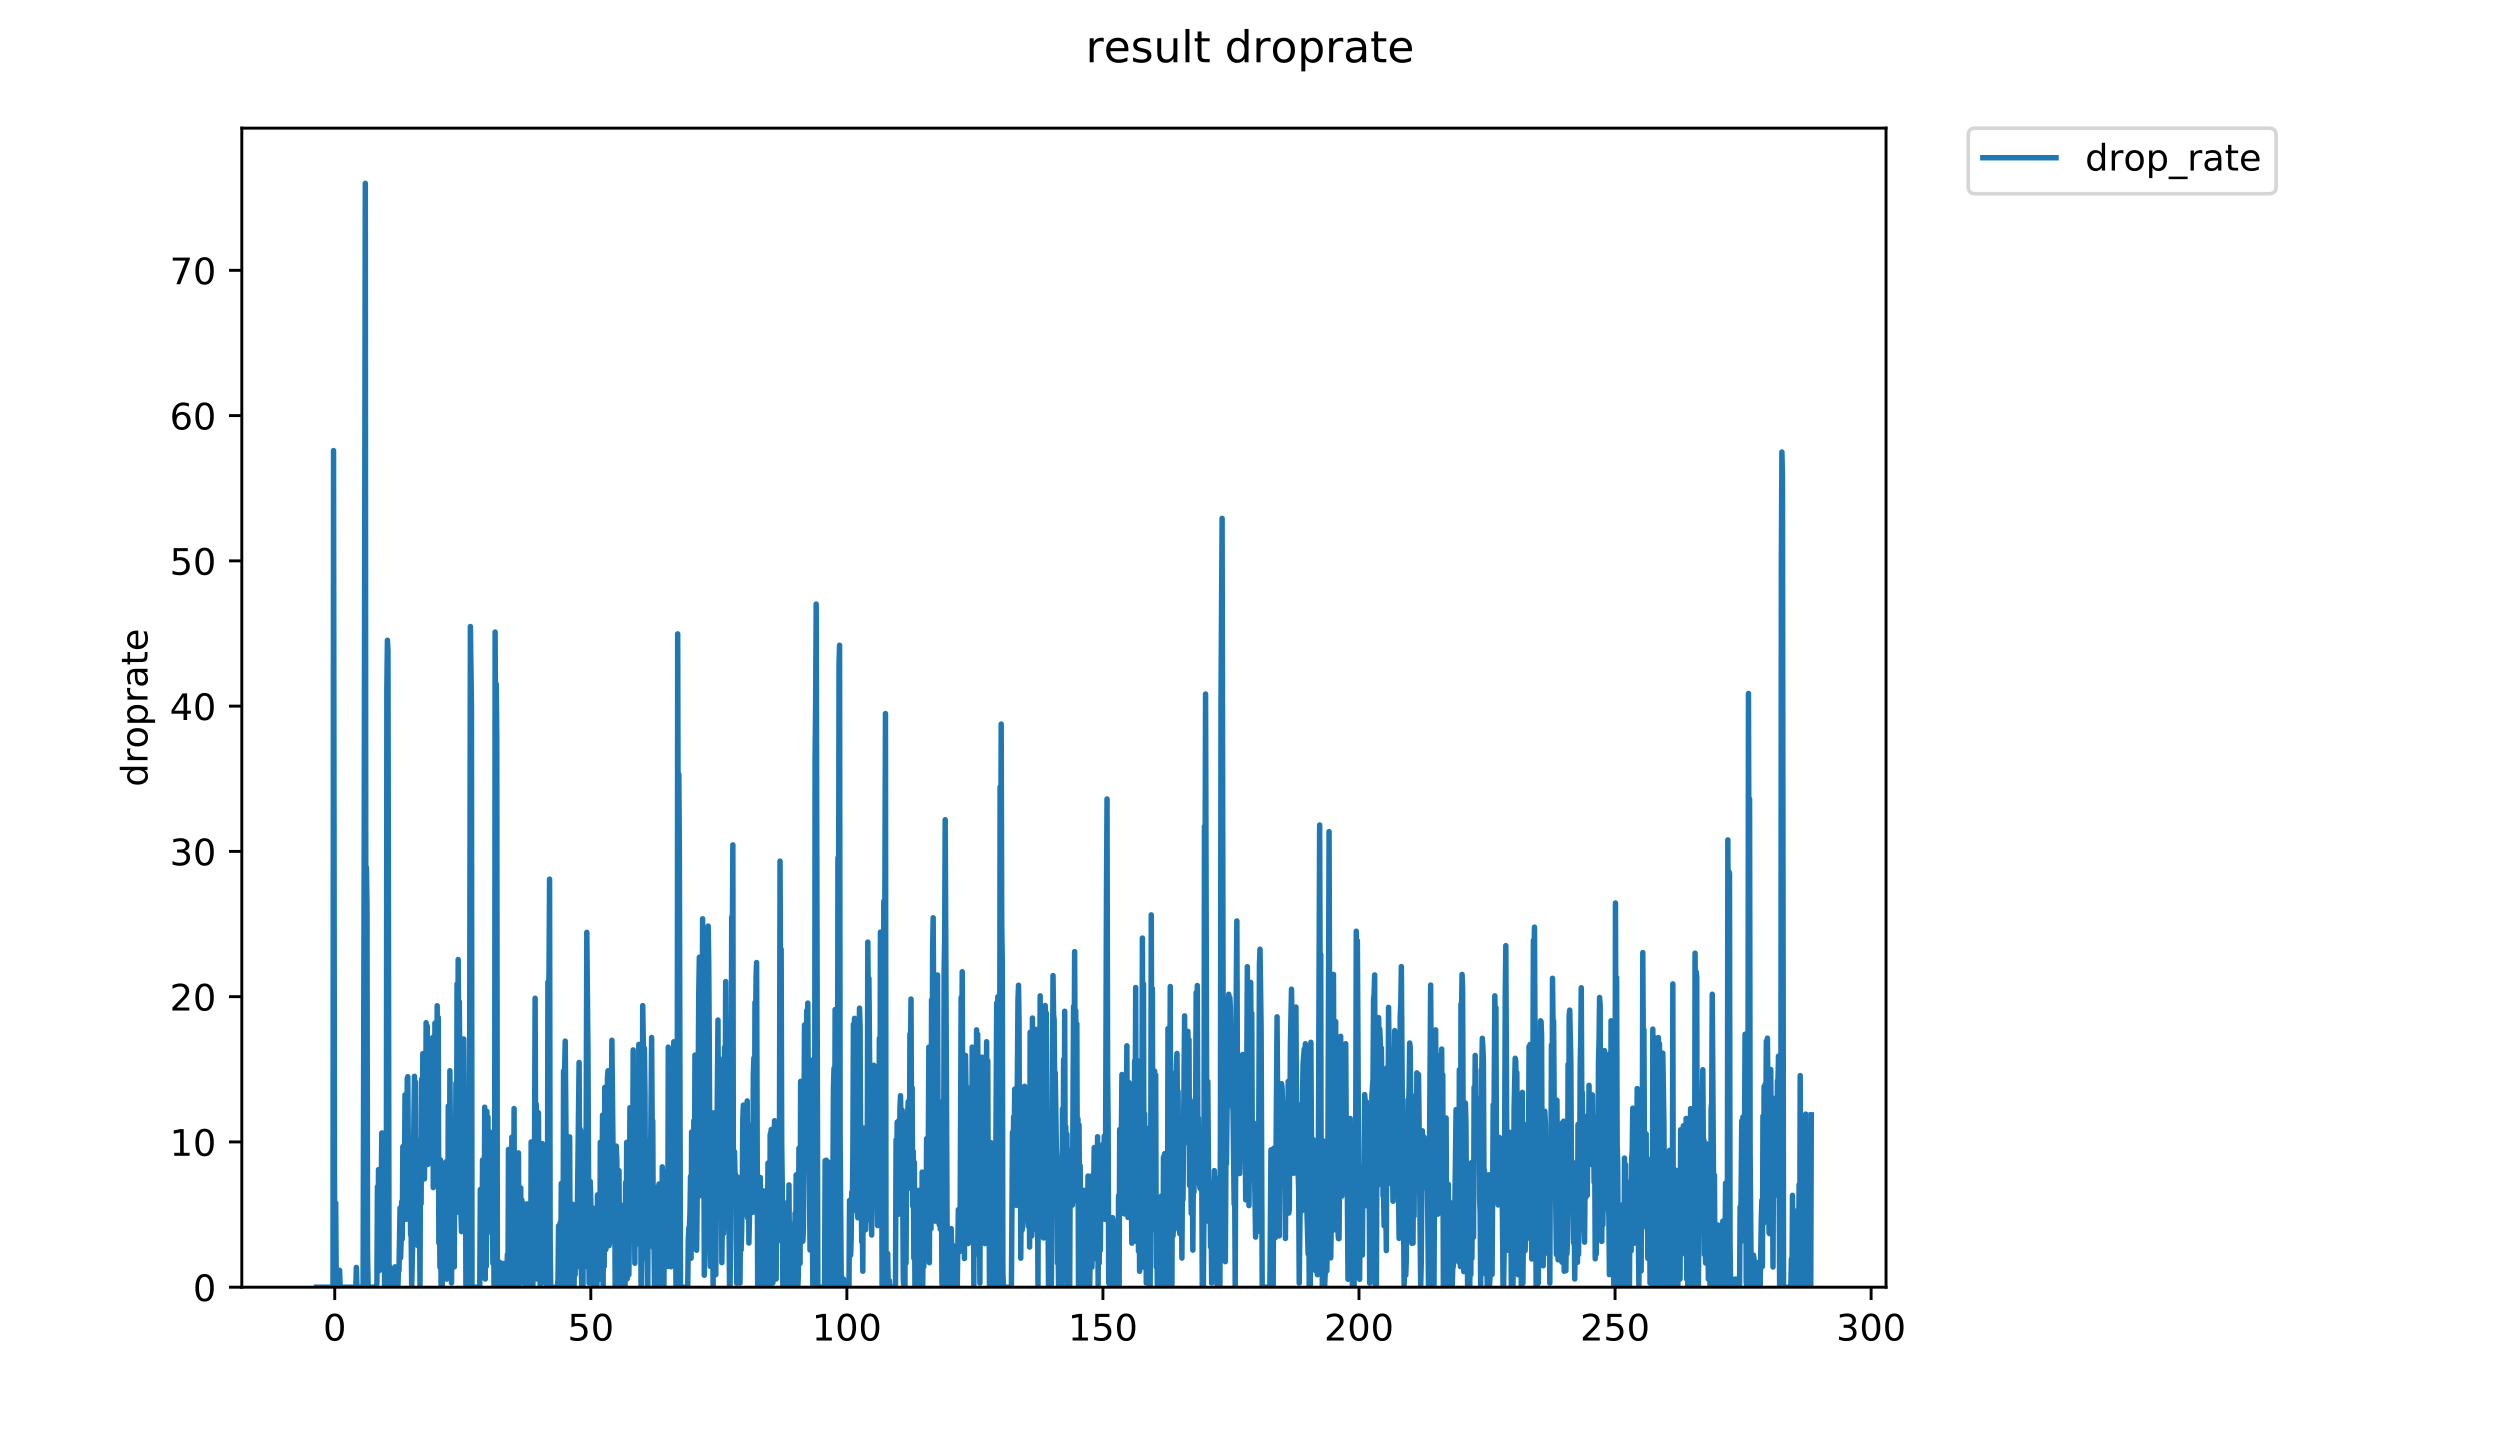 <?xml version="1.0" encoding="utf-8" standalone="no"?>
<!DOCTYPE svg PUBLIC "-//W3C//DTD SVG 1.1//EN"
  "http://www.w3.org/Graphics/SVG/1.1/DTD/svg11.dtd">
<!-- Created with matplotlib (https://matplotlib.org/) -->
<svg height="396pt" version="1.1" viewBox="0 0 684 396" width="684pt" xmlns="http://www.w3.org/2000/svg" xmlns:xlink="http://www.w3.org/1999/xlink">
 <defs>
  <style type="text/css">
*{stroke-linecap:butt;stroke-linejoin:round;}
  </style>
 </defs>
 <g id="figure_1">
  <g id="patch_1">
   <path d="M 0 396 
L 684 396 
L 684 0 
L 0 0 
z
" style="fill:#ffffff;"/>
  </g>
  <g id="axes_1">
   <g id="patch_2">
    <path d="M 66.159 352.174 
L 516.019 352.174 
L 516.019 35.062 
L 66.159 35.062 
z
" style="fill:#ffffff;"/>
   </g>
   <g id="matplotlib.axis_1">
    <g id="xtick_1">
     <g id="line2d_1">
      <defs>
       <path d="M 0 0 
L 0 3.5 
" id="m27de14216f" style="stroke:#000000;stroke-width:0.8;"/>
      </defs>
      <g>
       <use style="stroke:#000000;stroke-width:0.8;" x="91.585" xlink:href="#m27de14216f" y="352.174"/>
      </g>
     </g>
     <g id="text_1">
      <!-- 0 -->
      <defs>
       <path d="M 31.781 66.406 
Q 24.172 66.406 20.328 58.906 
Q 16.5 51.422 16.5 36.375 
Q 16.5 21.391 20.328 13.891 
Q 24.172 6.391 31.781 6.391 
Q 39.453 6.391 43.281 13.891 
Q 47.125 21.391 47.125 36.375 
Q 47.125 51.422 43.281 58.906 
Q 39.453 66.406 31.781 66.406 
z
M 31.781 74.219 
Q 44.047 74.219 50.516 64.516 
Q 56.984 54.828 56.984 36.375 
Q 56.984 17.969 50.516 8.266 
Q 44.047 -1.422 31.781 -1.422 
Q 19.531 -1.422 13.062 8.266 
Q 6.594 17.969 6.594 36.375 
Q 6.594 54.828 13.062 64.516 
Q 19.531 74.219 31.781 74.219 
z
" id="DejaVuSans-48"/>
      </defs>
      <g transform="translate(88.404 366.773)scale(0.1 -0.1)">
       <use xlink:href="#DejaVuSans-48"/>
      </g>
     </g>
    </g>
    <g id="xtick_2">
     <g id="line2d_2">
      <g>
       <use style="stroke:#000000;stroke-width:0.8;" x="161.644" xlink:href="#m27de14216f" y="352.174"/>
      </g>
     </g>
     <g id="text_2">
      <!-- 50 -->
      <defs>
       <path d="M 10.797 72.906 
L 49.516 72.906 
L 49.516 64.594 
L 19.828 64.594 
L 19.828 46.734 
Q 21.969 47.469 24.109 47.828 
Q 26.266 48.188 28.422 48.188 
Q 40.625 48.188 47.75 41.5 
Q 54.891 34.812 54.891 23.391 
Q 54.891 11.625 47.562 5.094 
Q 40.234 -1.422 26.906 -1.422 
Q 22.312 -1.422 17.547 -0.641 
Q 12.797 0.141 7.719 1.703 
L 7.719 11.625 
Q 12.109 9.234 16.797 8.062 
Q 21.484 6.891 26.703 6.891 
Q 35.156 6.891 40.078 11.328 
Q 45.016 15.766 45.016 23.391 
Q 45.016 31 40.078 35.438 
Q 35.156 39.891 26.703 39.891 
Q 22.75 39.891 18.812 39.016 
Q 14.891 38.141 10.797 36.281 
z
" id="DejaVuSans-53"/>
      </defs>
      <g transform="translate(155.281 366.773)scale(0.1 -0.1)">
       <use xlink:href="#DejaVuSans-53"/>
       <use x="63.623" xlink:href="#DejaVuSans-48"/>
      </g>
     </g>
    </g>
    <g id="xtick_3">
     <g id="line2d_3">
      <g>
       <use style="stroke:#000000;stroke-width:0.8;" x="231.703" xlink:href="#m27de14216f" y="352.174"/>
      </g>
     </g>
     <g id="text_3">
      <!-- 100 -->
      <defs>
       <path d="M 12.406 8.297 
L 28.516 8.297 
L 28.516 63.922 
L 10.984 60.406 
L 10.984 69.391 
L 28.422 72.906 
L 38.281 72.906 
L 38.281 8.297 
L 54.391 8.297 
L 54.391 0 
L 12.406 0 
z
" id="DejaVuSans-49"/>
      </defs>
      <g transform="translate(222.159 366.773)scale(0.1 -0.1)">
       <use xlink:href="#DejaVuSans-49"/>
       <use x="63.623" xlink:href="#DejaVuSans-48"/>
       <use x="127.246" xlink:href="#DejaVuSans-48"/>
      </g>
     </g>
    </g>
    <g id="xtick_4">
     <g id="line2d_4">
      <g>
       <use style="stroke:#000000;stroke-width:0.8;" x="301.761" xlink:href="#m27de14216f" y="352.174"/>
      </g>
     </g>
     <g id="text_4">
      <!-- 150 -->
      <g transform="translate(292.218 366.773)scale(0.1 -0.1)">
       <use xlink:href="#DejaVuSans-49"/>
       <use x="63.623" xlink:href="#DejaVuSans-53"/>
       <use x="127.246" xlink:href="#DejaVuSans-48"/>
      </g>
     </g>
    </g>
    <g id="xtick_5">
     <g id="line2d_5">
      <g>
       <use style="stroke:#000000;stroke-width:0.8;" x="371.82" xlink:href="#m27de14216f" y="352.174"/>
      </g>
     </g>
     <g id="text_5">
      <!-- 200 -->
      <defs>
       <path d="M 19.188 8.297 
L 53.609 8.297 
L 53.609 0 
L 7.328 0 
L 7.328 8.297 
Q 12.938 14.109 22.625 23.891 
Q 32.328 33.688 34.812 36.531 
Q 39.547 41.844 41.422 45.531 
Q 43.312 49.219 43.312 52.781 
Q 43.312 58.594 39.234 62.25 
Q 35.156 65.922 28.609 65.922 
Q 23.969 65.922 18.812 64.312 
Q 13.672 62.703 7.812 59.422 
L 7.812 69.391 
Q 13.766 71.781 18.938 73 
Q 24.125 74.219 28.422 74.219 
Q 39.75 74.219 46.484 68.547 
Q 53.219 62.891 53.219 53.422 
Q 53.219 48.922 51.531 44.891 
Q 49.859 40.875 45.406 35.406 
Q 44.188 33.984 37.641 27.219 
Q 31.109 20.453 19.188 8.297 
z
" id="DejaVuSans-50"/>
      </defs>
      <g transform="translate(362.277 366.773)scale(0.1 -0.1)">
       <use xlink:href="#DejaVuSans-50"/>
       <use x="63.623" xlink:href="#DejaVuSans-48"/>
       <use x="127.246" xlink:href="#DejaVuSans-48"/>
      </g>
     </g>
    </g>
    <g id="xtick_6">
     <g id="line2d_6">
      <g>
       <use style="stroke:#000000;stroke-width:0.8;" x="441.879" xlink:href="#m27de14216f" y="352.174"/>
      </g>
     </g>
     <g id="text_6">
      <!-- 250 -->
      <g transform="translate(432.335 366.773)scale(0.1 -0.1)">
       <use xlink:href="#DejaVuSans-50"/>
       <use x="63.623" xlink:href="#DejaVuSans-53"/>
       <use x="127.246" xlink:href="#DejaVuSans-48"/>
      </g>
     </g>
    </g>
    <g id="xtick_7">
     <g id="line2d_7">
      <g>
       <use style="stroke:#000000;stroke-width:0.8;" x="511.938" xlink:href="#m27de14216f" y="352.174"/>
      </g>
     </g>
     <g id="text_7">
      <!-- 300 -->
      <defs>
       <path d="M 40.578 39.312 
Q 47.656 37.797 51.625 33 
Q 55.609 28.219 55.609 21.188 
Q 55.609 10.406 48.188 4.484 
Q 40.766 -1.422 27.094 -1.422 
Q 22.516 -1.422 17.656 -0.516 
Q 12.797 0.391 7.625 2.203 
L 7.625 11.719 
Q 11.719 9.328 16.594 8.109 
Q 21.484 6.891 26.812 6.891 
Q 36.078 6.891 40.938 10.547 
Q 45.797 14.203 45.797 21.188 
Q 45.797 27.641 41.281 31.266 
Q 36.766 34.906 28.719 34.906 
L 20.219 34.906 
L 20.219 43.016 
L 29.109 43.016 
Q 36.375 43.016 40.234 45.922 
Q 44.094 48.828 44.094 54.297 
Q 44.094 59.906 40.109 62.906 
Q 36.141 65.922 28.719 65.922 
Q 24.656 65.922 20.016 65.031 
Q 15.375 64.156 9.812 62.312 
L 9.812 71.094 
Q 15.438 72.656 20.344 73.438 
Q 25.25 74.219 29.594 74.219 
Q 40.828 74.219 47.359 69.109 
Q 53.906 64.016 53.906 55.328 
Q 53.906 49.266 50.438 45.094 
Q 46.969 40.922 40.578 39.312 
z
" id="DejaVuSans-51"/>
      </defs>
      <g transform="translate(502.394 366.773)scale(0.1 -0.1)">
       <use xlink:href="#DejaVuSans-51"/>
       <use x="63.623" xlink:href="#DejaVuSans-48"/>
       <use x="127.246" xlink:href="#DejaVuSans-48"/>
      </g>
     </g>
    </g>
   </g>
   <g id="matplotlib.axis_2">
    <g id="ytick_1">
     <g id="line2d_8">
      <defs>
       <path d="M 0 0 
L -3.5 0 
" id="mb0c3b5af5c" style="stroke:#000000;stroke-width:0.8;"/>
      </defs>
      <g>
       <use style="stroke:#000000;stroke-width:0.8;" x="66.159" xlink:href="#mb0c3b5af5c" y="352.174"/>
      </g>
     </g>
     <g id="text_8">
      <!-- 0 -->
      <g transform="translate(52.796 355.973)scale(0.1 -0.1)">
       <use xlink:href="#DejaVuSans-48"/>
      </g>
     </g>
    </g>
    <g id="ytick_2">
     <g id="line2d_9">
      <g>
       <use style="stroke:#000000;stroke-width:0.8;" x="66.159" xlink:href="#mb0c3b5af5c" y="312.43"/>
      </g>
     </g>
     <g id="text_9">
      <!-- 10 -->
      <g transform="translate(46.434 316.229)scale(0.1 -0.1)">
       <use xlink:href="#DejaVuSans-49"/>
       <use x="63.623" xlink:href="#DejaVuSans-48"/>
      </g>
     </g>
    </g>
    <g id="ytick_3">
     <g id="line2d_10">
      <g>
       <use style="stroke:#000000;stroke-width:0.8;" x="66.159" xlink:href="#mb0c3b5af5c" y="272.686"/>
      </g>
     </g>
     <g id="text_10">
      <!-- 20 -->
      <g transform="translate(46.434 276.485)scale(0.1 -0.1)">
       <use xlink:href="#DejaVuSans-50"/>
       <use x="63.623" xlink:href="#DejaVuSans-48"/>
      </g>
     </g>
    </g>
    <g id="ytick_4">
     <g id="line2d_11">
      <g>
       <use style="stroke:#000000;stroke-width:0.8;" x="66.159" xlink:href="#mb0c3b5af5c" y="232.942"/>
      </g>
     </g>
     <g id="text_11">
      <!-- 30 -->
      <g transform="translate(46.434 236.741)scale(0.1 -0.1)">
       <use xlink:href="#DejaVuSans-51"/>
       <use x="63.623" xlink:href="#DejaVuSans-48"/>
      </g>
     </g>
    </g>
    <g id="ytick_5">
     <g id="line2d_12">
      <g>
       <use style="stroke:#000000;stroke-width:0.8;" x="66.159" xlink:href="#mb0c3b5af5c" y="193.197"/>
      </g>
     </g>
     <g id="text_12">
      <!-- 40 -->
      <defs>
       <path d="M 37.797 64.312 
L 12.891 25.391 
L 37.797 25.391 
z
M 35.203 72.906 
L 47.609 72.906 
L 47.609 25.391 
L 58.016 25.391 
L 58.016 17.188 
L 47.609 17.188 
L 47.609 0 
L 37.797 0 
L 37.797 17.188 
L 4.891 17.188 
L 4.891 26.703 
z
" id="DejaVuSans-52"/>
      </defs>
      <g transform="translate(46.434 196.997)scale(0.1 -0.1)">
       <use xlink:href="#DejaVuSans-52"/>
       <use x="63.623" xlink:href="#DejaVuSans-48"/>
      </g>
     </g>
    </g>
    <g id="ytick_6">
     <g id="line2d_13">
      <g>
       <use style="stroke:#000000;stroke-width:0.8;" x="66.159" xlink:href="#mb0c3b5af5c" y="153.453"/>
      </g>
     </g>
     <g id="text_13">
      <!-- 50 -->
      <g transform="translate(46.434 157.252)scale(0.1 -0.1)">
       <use xlink:href="#DejaVuSans-53"/>
       <use x="63.623" xlink:href="#DejaVuSans-48"/>
      </g>
     </g>
    </g>
    <g id="ytick_7">
     <g id="line2d_14">
      <g>
       <use style="stroke:#000000;stroke-width:0.8;" x="66.159" xlink:href="#mb0c3b5af5c" y="113.709"/>
      </g>
     </g>
     <g id="text_14">
      <!-- 60 -->
      <defs>
       <path d="M 33.016 40.375 
Q 26.375 40.375 22.484 35.828 
Q 18.609 31.297 18.609 23.391 
Q 18.609 15.531 22.484 10.953 
Q 26.375 6.391 33.016 6.391 
Q 39.656 6.391 43.531 10.953 
Q 47.406 15.531 47.406 23.391 
Q 47.406 31.297 43.531 35.828 
Q 39.656 40.375 33.016 40.375 
z
M 52.594 71.297 
L 52.594 62.312 
Q 48.875 64.062 45.094 64.984 
Q 41.312 65.922 37.594 65.922 
Q 27.828 65.922 22.672 59.328 
Q 17.531 52.734 16.797 39.406 
Q 19.672 43.656 24.016 45.922 
Q 28.375 48.188 33.594 48.188 
Q 44.578 48.188 50.953 41.516 
Q 57.328 34.859 57.328 23.391 
Q 57.328 12.156 50.688 5.359 
Q 44.047 -1.422 33.016 -1.422 
Q 20.359 -1.422 13.672 8.266 
Q 6.984 17.969 6.984 36.375 
Q 6.984 53.656 15.188 63.938 
Q 23.391 74.219 37.203 74.219 
Q 40.922 74.219 44.703 73.484 
Q 48.484 72.75 52.594 71.297 
z
" id="DejaVuSans-54"/>
      </defs>
      <g transform="translate(46.434 117.508)scale(0.1 -0.1)">
       <use xlink:href="#DejaVuSans-54"/>
       <use x="63.623" xlink:href="#DejaVuSans-48"/>
      </g>
     </g>
    </g>
    <g id="ytick_8">
     <g id="line2d_15">
      <g>
       <use style="stroke:#000000;stroke-width:0.8;" x="66.159" xlink:href="#mb0c3b5af5c" y="73.965"/>
      </g>
     </g>
     <g id="text_15">
      <!-- 70 -->
      <defs>
       <path d="M 8.203 72.906 
L 55.078 72.906 
L 55.078 68.703 
L 28.609 0 
L 18.312 0 
L 43.219 64.594 
L 8.203 64.594 
z
" id="DejaVuSans-55"/>
      </defs>
      <g transform="translate(46.434 77.764)scale(0.1 -0.1)">
       <use xlink:href="#DejaVuSans-55"/>
       <use x="63.623" xlink:href="#DejaVuSans-48"/>
      </g>
     </g>
    </g>
    <g id="text_16">
     <!-- droprate -->
     <defs>
      <path d="M 45.406 46.391 
L 45.406 75.984 
L 54.391 75.984 
L 54.391 0 
L 45.406 0 
L 45.406 8.203 
Q 42.578 3.328 38.25 0.953 
Q 33.938 -1.422 27.875 -1.422 
Q 17.969 -1.422 11.734 6.484 
Q 5.516 14.406 5.516 27.297 
Q 5.516 40.188 11.734 48.094 
Q 17.969 56 27.875 56 
Q 33.938 56 38.25 53.625 
Q 42.578 51.266 45.406 46.391 
z
M 14.797 27.297 
Q 14.797 17.391 18.875 11.75 
Q 22.953 6.109 30.078 6.109 
Q 37.203 6.109 41.297 11.75 
Q 45.406 17.391 45.406 27.297 
Q 45.406 37.203 41.297 42.844 
Q 37.203 48.484 30.078 48.484 
Q 22.953 48.484 18.875 42.844 
Q 14.797 37.203 14.797 27.297 
z
" id="DejaVuSans-100"/>
      <path d="M 41.109 46.297 
Q 39.594 47.172 37.812 47.578 
Q 36.031 48 33.891 48 
Q 26.266 48 22.188 43.047 
Q 18.109 38.094 18.109 28.812 
L 18.109 0 
L 9.078 0 
L 9.078 54.688 
L 18.109 54.688 
L 18.109 46.188 
Q 20.953 51.172 25.484 53.578 
Q 30.031 56 36.531 56 
Q 37.453 56 38.578 55.875 
Q 39.703 55.766 41.062 55.516 
z
" id="DejaVuSans-114"/>
      <path d="M 30.609 48.391 
Q 23.391 48.391 19.188 42.75 
Q 14.984 37.109 14.984 27.297 
Q 14.984 17.484 19.156 11.844 
Q 23.344 6.203 30.609 6.203 
Q 37.797 6.203 41.984 11.859 
Q 46.188 17.531 46.188 27.297 
Q 46.188 37.016 41.984 42.703 
Q 37.797 48.391 30.609 48.391 
z
M 30.609 56 
Q 42.328 56 49.016 48.375 
Q 55.719 40.766 55.719 27.297 
Q 55.719 13.875 49.016 6.219 
Q 42.328 -1.422 30.609 -1.422 
Q 18.844 -1.422 12.172 6.219 
Q 5.516 13.875 5.516 27.297 
Q 5.516 40.766 12.172 48.375 
Q 18.844 56 30.609 56 
z
" id="DejaVuSans-111"/>
      <path d="M 18.109 8.203 
L 18.109 -20.797 
L 9.078 -20.797 
L 9.078 54.688 
L 18.109 54.688 
L 18.109 46.391 
Q 20.953 51.266 25.266 53.625 
Q 29.594 56 35.594 56 
Q 45.562 56 51.781 48.094 
Q 58.016 40.188 58.016 27.297 
Q 58.016 14.406 51.781 6.484 
Q 45.562 -1.422 35.594 -1.422 
Q 29.594 -1.422 25.266 0.953 
Q 20.953 3.328 18.109 8.203 
z
M 48.688 27.297 
Q 48.688 37.203 44.609 42.844 
Q 40.531 48.484 33.406 48.484 
Q 26.266 48.484 22.188 42.844 
Q 18.109 37.203 18.109 27.297 
Q 18.109 17.391 22.188 11.75 
Q 26.266 6.109 33.406 6.109 
Q 40.531 6.109 44.609 11.75 
Q 48.688 17.391 48.688 27.297 
z
" id="DejaVuSans-112"/>
      <path d="M 34.281 27.484 
Q 23.391 27.484 19.188 25 
Q 14.984 22.516 14.984 16.5 
Q 14.984 11.719 18.141 8.906 
Q 21.297 6.109 26.703 6.109 
Q 34.188 6.109 38.703 11.406 
Q 43.219 16.703 43.219 25.484 
L 43.219 27.484 
z
M 52.203 31.203 
L 52.203 0 
L 43.219 0 
L 43.219 8.297 
Q 40.141 3.328 35.547 0.953 
Q 30.953 -1.422 24.312 -1.422 
Q 15.922 -1.422 10.953 3.297 
Q 6 8.016 6 15.922 
Q 6 25.141 12.172 29.828 
Q 18.359 34.516 30.609 34.516 
L 43.219 34.516 
L 43.219 35.406 
Q 43.219 41.609 39.141 45 
Q 35.062 48.391 27.688 48.391 
Q 23 48.391 18.547 47.266 
Q 14.109 46.141 10.016 43.891 
L 10.016 52.203 
Q 14.938 54.109 19.578 55.047 
Q 24.219 56 28.609 56 
Q 40.484 56 46.344 49.844 
Q 52.203 43.703 52.203 31.203 
z
" id="DejaVuSans-97"/>
      <path d="M 18.312 70.219 
L 18.312 54.688 
L 36.812 54.688 
L 36.812 47.703 
L 18.312 47.703 
L 18.312 18.016 
Q 18.312 11.328 20.141 9.422 
Q 21.969 7.516 27.594 7.516 
L 36.812 7.516 
L 36.812 0 
L 27.594 0 
Q 17.188 0 13.234 3.875 
Q 9.281 7.766 9.281 18.016 
L 9.281 47.703 
L 2.688 47.703 
L 2.688 54.688 
L 9.281 54.688 
L 9.281 70.219 
z
" id="DejaVuSans-116"/>
      <path d="M 56.203 29.594 
L 56.203 25.203 
L 14.891 25.203 
Q 15.484 15.922 20.484 11.062 
Q 25.484 6.203 34.422 6.203 
Q 39.594 6.203 44.453 7.469 
Q 49.312 8.734 54.109 11.281 
L 54.109 2.781 
Q 49.266 0.734 44.188 -0.344 
Q 39.109 -1.422 33.891 -1.422 
Q 20.797 -1.422 13.156 6.188 
Q 5.516 13.812 5.516 26.812 
Q 5.516 40.234 12.766 48.109 
Q 20.016 56 32.328 56 
Q 43.359 56 49.781 48.891 
Q 56.203 41.797 56.203 29.594 
z
M 47.219 32.234 
Q 47.125 39.594 43.094 43.984 
Q 39.062 48.391 32.422 48.391 
Q 24.906 48.391 20.391 44.141 
Q 15.875 39.891 15.188 32.172 
z
" id="DejaVuSans-101"/>
     </defs>
     <g transform="translate(40.354 215.236)rotate(-90)scale(0.1 -0.1)">
      <use xlink:href="#DejaVuSans-100"/>
      <use x="63.477" xlink:href="#DejaVuSans-114"/>
      <use x="104.559" xlink:href="#DejaVuSans-111"/>
      <use x="165.74" xlink:href="#DejaVuSans-112"/>
      <use x="229.217" xlink:href="#DejaVuSans-114"/>
      <use x="270.33" xlink:href="#DejaVuSans-97"/>
      <use x="331.609" xlink:href="#DejaVuSans-116"/>
      <use x="370.818" xlink:href="#DejaVuSans-101"/>
     </g>
    </g>
   </g>
   <g id="line2d_16">
    <path clip-path="url(#p2cd941abd2)" d="M 86.607 352.174 
L 91.108 352.174 
L 91.255 123.275 
L 91.55 348.738 
L 91.697 352.174 
L 91.845 329.152 
L 92 352.174 
L 92.764 352.174 
L 92.911 347.553 
L 93.062 352.174 
L 97.346 352.174 
L 97.502 346.774 
L 97.653 352.174 
L 99.344 352.174 
L 99.648 228.253 
L 99.946 50.163 
L 100.101 290.944 
L 100.253 237.358 
L 100.407 248.16 
L 100.561 342.293 
L 100.711 352.174 
L 102.972 352.174 
L 103.119 351.029 
L 103.266 324.685 
L 103.414 343.038 
L 103.561 320.011 
L 103.711 347.683 
L 104.01 327.049 
L 104.157 338.43 
L 104.461 309.988 
L 104.613 309.988 
L 104.916 322.116 
L 105.068 318.934 
L 105.223 352.174 
L 105.532 352.174 
L 105.688 351.088 
L 105.843 188.202 
L 105.998 175.171 
L 106.145 177.937 
L 106.439 347.579 
L 106.586 346.447 
L 106.741 349.984 
L 106.897 350.008 
L 107.053 352.174 
L 107.792 352.174 
L 108.096 346.608 
L 108.25 351.082 
L 108.404 352.174 
L 108.866 352.174 
L 109.013 347.619 
L 109.162 347.632 
L 109.457 330.475 
L 109.604 344.157 
L 109.752 339.539 
L 109.904 328.795 
L 110.057 338.999 
L 110.211 313.747 
L 110.364 313.534 
L 110.515 314.323 
L 110.665 318.588 
L 110.816 299.555 
L 111.123 333.612 
L 111.426 295.077 
L 111.574 294.59 
L 111.73 318.326 
L 111.88 312.99 
L 112.034 330.216 
L 112.184 321.946 
L 112.338 337.901 
L 112.488 337.111 
L 112.641 352.174 
L 112.939 338.702 
L 113.24 306.401 
L 113.396 294.463 
L 113.544 311.411 
L 113.691 296.051 
L 113.845 335.614 
L 113.995 327.263 
L 114.149 327.953 
L 114.296 340.786 
L 114.447 333.142 
L 114.601 338.999 
L 114.755 326.922 
L 114.91 352.174 
L 115.065 311.886 
L 115.219 329.308 
L 115.367 295.234 
L 115.523 316.339 
L 115.679 288.28 
L 115.827 312.656 
L 115.974 290.324 
L 116.122 322.565 
L 116.275 308.014 
L 116.431 309.708 
L 116.587 279.814 
L 116.734 298.803 
L 116.886 280.724 
L 117.042 318.603 
L 117.192 318.397 
L 117.343 316.649 
L 117.493 304.886 
L 117.645 304.57 
L 117.794 290.074 
L 117.949 290.691 
L 118.097 284.428 
L 118.246 290.855 
L 118.393 283.846 
L 118.543 324.921 
L 118.694 302.216 
L 118.844 305.749 
L 118.997 279.912 
L 119.151 312.65 
L 119.308 290.614 
L 119.463 317.425 
L 119.611 275.177 
L 119.76 313.675 
L 119.909 278.363 
L 120.062 340.064 
L 120.215 325.604 
L 120.368 346.715 
L 120.524 317.33 
L 120.678 352.174 
L 120.832 323.785 
L 120.99 352.174 
L 121.138 329.592 
L 121.285 328.121 
L 121.435 318.397 
L 121.583 339.647 
L 121.733 327.474 
L 121.884 325.229 
L 122.037 317.855 
L 122.188 349.96 
L 122.338 318.301 
L 122.492 348.89 
L 122.642 302.635 
L 122.79 303.346 
L 122.94 346.576 
L 123.088 292.956 
L 123.534 351.032 
L 123.689 323.863 
L 123.991 344.403 
L 124.143 333.195 
L 124.294 346.623 
L 124.442 310.159 
L 124.592 323.947 
L 124.743 296.354 
L 124.891 331.734 
L 125.046 269.192 
L 125.202 311.996 
L 125.358 262.534 
L 125.509 285.377 
L 125.657 274.045 
L 125.962 311.775 
L 126.114 332.191 
L 126.27 336.971 
L 126.423 304.964 
L 126.571 297.512 
L 126.726 311.775 
L 126.876 284.264 
L 127.025 303.346 
L 127.174 298.955 
L 127.323 307.01 
L 127.472 352.174 
L 127.627 328.153 
L 127.78 343.391 
L 127.93 320.827 
L 128.082 352.174 
L 128.39 352.174 
L 128.696 171.417 
L 128.992 193.426 
L 129.141 352.174 
L 131.262 352.174 
L 131.413 325.455 
L 131.566 333.458 
L 131.722 348.925 
L 131.871 339.754 
L 132.021 317.37 
L 132.17 342.012 
L 132.319 327.263 
L 132.466 341.866 
L 132.614 302.923 
L 132.764 349.929 
L 132.911 313.119 
L 133.057 346.431 
L 133.205 304.069 
L 133.352 334.994 
L 133.501 305.617 
L 133.647 333.848 
L 133.946 314.377 
L 134.097 309.751 
L 134.547 337.37 
L 134.697 328.53 
L 134.853 345.659 
L 135.008 326.112 
L 135.164 352.174 
L 135.313 352.174 
L 135.464 172.936 
L 135.616 203.692 
L 135.766 187.135 
L 135.915 202.43 
L 136.071 345.623 
L 136.22 352.174 
L 136.527 352.174 
L 136.675 345.341 
L 136.828 352.174 
L 137.29 352.174 
L 137.602 345.676 
L 137.757 347.831 
L 137.912 352.174 
L 138.068 351.091 
L 138.224 345.694 
L 138.379 351.091 
L 138.526 352.174 
L 138.825 343.243 
L 138.972 352.174 
L 139.12 314.486 
L 139.27 338.702 
L 139.426 336.93 
L 139.729 325.455 
L 139.885 352.174 
L 140.04 311.134 
L 140.196 348.908 
L 140.344 318.205 
L 140.494 352.174 
L 140.649 303.308 
L 140.805 352.174 
L 140.956 316.748 
L 141.105 352.174 
L 141.259 352.174 
L 141.557 329.72 
L 141.705 352.174 
L 141.857 315.436 
L 142.005 352.174 
L 142.159 347.783 
L 142.307 351.039 
L 142.463 325.026 
L 142.619 346.774 
L 142.774 328.284 
L 143.078 343.09 
L 143.225 329.333 
L 143.373 351.032 
L 143.529 339.143 
L 143.685 352.174 
L 143.833 338.548 
L 143.981 352.174 
L 144.129 329.398 
L 144.277 352.174 
L 144.425 339.719 
L 144.574 349.903 
L 144.726 344.337 
L 144.878 352.174 
L 145.03 332.191 
L 145.18 348.806 
L 145.328 312.43 
L 145.481 352.174 
L 145.637 341.315 
L 145.792 352.174 
L 146.252 312.105 
L 146.408 273.119 
L 146.564 316.437 
L 146.711 302.067 
L 147.015 349.954 
L 147.32 304.437 
L 147.476 334.752 
L 147.63 312.867 
L 147.781 352.174 
L 147.932 314.002 
L 148.229 348.768 
L 148.379 312.879 
L 148.531 338.815 
L 148.683 338.74 
L 148.836 327.953 
L 148.987 350.995 
L 149.143 318.511 
L 149.291 343.141 
L 149.446 324.67 
L 149.601 352.174 
L 149.755 352.174 
L 149.906 268.678 
L 150.06 275.532 
L 150.212 265.822 
L 150.365 240.533 
L 150.52 339.072 
L 150.67 352.174 
L 152.517 352.174 
L 152.668 349.935 
L 152.819 335.381 
L 152.971 338.852 
L 153.123 351.067 
L 153.275 334.461 
L 153.423 346.48 
L 153.572 323.785 
L 153.724 346.608 
L 153.88 336.888 
L 154.035 352.174 
L 154.186 293.004 
L 154.337 299.703 
L 154.643 284.848 
L 154.951 320.939 
L 155.103 323.47 
L 155.408 352.174 
L 155.562 325.969 
L 155.709 345.322 
L 155.857 311.059 
L 156.009 352.174 
L 156.475 352.174 
L 156.622 329.463 
L 156.77 346.48 
L 156.918 337.241 
L 157.065 352.174 
L 157.212 337.284 
L 157.361 348.777 
L 157.517 334.559 
L 157.672 346.745 
L 157.827 332.574 
L 157.983 329.37 
L 158.441 290.691 
L 158.596 326.041 
L 158.743 308.9 
L 159.048 347.758 
L 159.197 352.174 
L 159.35 316.944 
L 159.504 352.174 
L 159.653 313.894 
L 159.805 309.751 
L 159.955 326.424 
L 160.105 329.592 
L 160.252 346.48 
L 160.548 255.098 
L 160.863 288.071 
L 161.175 351.073 
L 161.33 345.659 
L 161.481 323.229 
L 161.629 328.259 
L 161.779 342.041 
L 161.927 331.676 
L 162.082 336.888 
L 162.238 330.515 
L 162.391 352.174 
L 162.547 337.013 
L 162.703 352.174 
L 162.856 338.999 
L 163.011 352.174 
L 163.167 334.847 
L 163.314 352.174 
L 163.469 326.922 
L 163.625 346.759 
L 163.78 334.8 
L 163.933 337.862 
L 164.089 349.99 
L 164.245 312.54 
L 164.394 344.27 
L 164.702 326.112 
L 164.856 305.094 
L 165.012 352.174 
L 165.164 321.176 
L 165.312 346.496 
L 165.46 297.512 
L 165.608 337.412 
L 165.756 341.895 
L 165.907 319.707 
L 166.056 316.972 
L 166.205 294.916 
L 166.354 292.956 
L 166.502 340.819 
L 166.651 340.819 
L 166.801 313.894 
L 166.954 339.996 
L 167.109 306.69 
L 167.262 302.632 
L 167.412 284.62 
L 167.713 313.534 
L 167.861 313.675 
L 168.009 333.953 
L 168.157 319.054 
L 168.309 352.174 
L 168.606 313.566 
L 168.761 317.33 
L 168.91 334.057 
L 169.061 330.962 
L 169.213 342.183 
L 169.36 320.288 
L 169.508 352.174 
L 169.656 329.463 
L 169.803 352.174 
L 169.955 332.647 
L 170.107 352.174 
L 171.011 352.174 
L 171.159 323.54 
L 171.308 347.658 
L 171.46 312.543 
L 171.607 349.903 
L 171.755 338.43 
L 171.902 338.43 
L 172.052 348.796 
L 172.2 336.231 
L 172.347 303.065 
L 172.494 337.284 
L 172.642 320.011 
L 172.79 325.982 
L 172.94 320.738 
L 173.09 320.738 
L 173.238 287.262 
L 173.388 319.523 
L 173.544 321.769 
L 173.698 345.623 
L 173.854 304.394 
L 174.01 316.437 
L 174.165 305.48 
L 174.322 340.358 
L 174.47 325.076 
L 174.622 335.428 
L 174.777 285.752 
L 174.933 321.934 
L 175.087 305.094 
L 175.241 316.043 
L 175.391 352.174 
L 175.54 352.174 
L 175.694 333.612 
L 175.845 275.142 
L 176.155 293.854 
L 176.313 286.827 
L 176.47 299.682 
L 176.625 338.057 
L 176.78 311.886 
L 176.934 344.51 
L 177.087 336.718 
L 177.236 352.174 
L 177.385 312.543 
L 177.534 339.754 
L 177.683 320.469 
L 177.835 335.428 
L 178.285 283.846 
L 178.44 308.379 
L 178.596 306.69 
L 178.752 341.374 
L 178.908 337.054 
L 179.064 352.174 
L 179.221 342.533 
L 179.377 342.401 
L 179.532 341.345 
L 179.686 331.429 
L 179.835 352.174 
L 179.989 324.727 
L 180.145 345.676 
L 180.294 323.947 
L 180.443 352.174 
L 180.594 338.815 
L 180.743 339.719 
L 180.898 343.439 
L 181.045 349.897 
L 181.194 319.25 
L 181.349 351.085 
L 181.498 320.469 
L 181.646 352.174 
L 181.794 328.259 
L 181.943 345.38 
L 182.091 332.815 
L 182.239 330.537 
L 182.387 339.647 
L 182.537 327.404 
L 182.691 346.496 
L 182.839 286.5 
L 182.987 319.149 
L 183.134 291.47 
L 183.281 341.895 
L 183.433 333.142 
L 183.583 346.576 
L 183.731 320.288 
L 183.883 330.962 
L 184.03 320.288 
L 184.186 341.103 
L 184.341 285.031 
L 184.489 330.599 
L 184.641 312.208 
L 184.952 352.174 
L 185.262 352.174 
L 185.416 173.436 
L 185.571 244.375 
L 185.728 211.837 
L 185.877 233.281 
L 186.181 352.174 
L 188.163 352.174 
L 188.318 339.143 
L 188.473 335.886 
L 188.626 335.568 
L 188.775 331.85 
L 188.925 321.861 
L 189.074 344.248 
L 189.229 309.708 
L 189.382 337.782 
L 189.531 320.649 
L 189.679 338.548 
L 189.827 306.622 
L 189.982 326.922 
L 190.136 288.671 
L 190.288 332.357 
L 190.437 324.999 
L 190.587 342.07 
L 190.883 315.837 
L 191.185 271.338 
L 191.338 261.896 
L 191.633 318.01 
L 191.782 327.121 
L 191.93 296.373 
L 192.085 297.73 
L 192.234 251.382 
L 192.389 290.861 
L 192.538 293.627 
L 192.694 348.908 
L 192.994 334.211 
L 193.146 316.261 
L 193.296 316.247 
L 193.45 330.277 
L 193.756 253.369 
L 193.905 262.976 
L 194.059 286.117 
L 194.356 346.496 
L 194.655 328.597 
L 194.803 332.925 
L 194.952 319.337 
L 195.101 352.174 
L 195.25 304.481 
L 195.547 343.869 
L 195.695 330.537 
L 195.844 348.738 
L 195.993 319.243 
L 196.142 312.656 
L 196.439 279.081 
L 196.589 318.588 
L 196.737 289.54 
L 196.888 328.795 
L 197.039 316.247 
L 197.191 327.682 
L 197.338 315.837 
L 197.49 345.457 
L 197.787 321.689 
L 197.937 337.537 
L 198.087 331.908 
L 198.238 286.49 
L 198.393 305.224 
L 198.548 268.559 
L 198.7 301.248 
L 198.847 288.218 
L 198.994 326.976 
L 199.141 290.146 
L 199.595 352.174 
L 199.745 352.174 
L 199.898 338.926 
L 200.202 250.887 
L 200.354 260.286 
L 200.506 231.165 
L 200.655 325.076 
L 200.807 324.342 
L 200.957 315.124 
L 201.106 321.602 
L 201.26 321.348 
L 201.411 326.569 
L 201.564 351.07 
L 201.865 322.116 
L 202.016 323.147 
L 202.165 334.109 
L 202.313 333.901 
L 202.465 351.058 
L 202.619 331.429 
L 202.768 342.041 
L 202.923 336.803 
L 203.075 326.852 
L 203.23 306.315 
L 203.382 302.356 
L 203.535 332.302 
L 203.69 306.441 
L 203.839 309.39 
L 204.137 321.861 
L 204.438 301.22 
L 204.59 333.301 
L 204.742 307.643 
L 204.895 340.097 
L 205.048 333.354 
L 205.199 314.323 
L 205.35 328.795 
L 205.504 309.237 
L 205.651 307.761 
L 205.804 309.988 
L 205.951 331.676 
L 206.103 294.283 
L 206.256 289.479 
L 206.407 325.38 
L 206.559 274.244 
L 206.706 286.124 
L 206.856 267.492 
L 207.003 263.348 
L 207.298 352.174 
L 207.445 326.976 
L 207.592 352.174 
L 207.74 326.976 
L 207.887 346.447 
L 208.034 322.156 
L 208.182 352.174 
L 208.331 352.174 
L 208.483 351.064 
L 208.63 326.976 
L 208.777 344.18 
L 208.924 325.831 
L 209.072 344.133 
L 209.22 329.463 
L 209.37 352.174 
L 209.523 332.302 
L 209.674 352.174 
L 209.823 326.057 
L 209.971 334.005 
L 210.12 318.205 
L 210.269 339.754 
L 210.419 329.592 
L 210.568 352.174 
L 210.717 310.398 
L 210.865 310.038 
L 211.014 309.023 
L 211.46 351.039 
L 211.61 316.043 
L 211.758 329.463 
L 211.906 306.622 
L 212.054 341.925 
L 212.207 319.889 
L 212.357 349.948 
L 212.509 318.962 
L 212.658 339.683 
L 212.808 337.537 
L 213.112 306.657 
L 213.264 310.222 
L 213.419 235.606 
L 213.572 274.007 
L 213.724 259.695 
L 213.876 313.1 
L 214.026 324.106 
L 214.182 352.174 
L 215.108 352.174 
L 215.264 333.764 
L 215.412 352.174 
L 215.563 328.795 
L 215.715 348.844 
L 215.866 324.185 
L 216.021 352.174 
L 216.169 334.691 
L 216.322 352.174 
L 216.474 352.174 
L 216.621 336.231 
L 216.773 352.174 
L 216.924 341.01 
L 217.079 352.174 
L 217.234 338.625 
L 217.381 352.174 
L 217.531 331.908 
L 217.679 348.748 
L 217.826 321.426 
L 217.974 349.883 
L 218.121 323.54 
L 218.277 352.174 
L 218.431 348.89 
L 218.587 314.167 
L 218.898 345.676 
L 219.053 295.861 
L 219.21 312.214 
L 219.365 309.939 
L 219.661 339.611 
L 219.81 336.276 
L 220.112 280.414 
L 220.264 280.32 
L 220.566 315.94 
L 220.716 276.525 
L 220.867 281.642 
L 221.021 274.438 
L 221.175 306.315 
L 221.325 312.99 
L 221.627 342.012 
L 221.929 290.074 
L 222.079 300.529 
L 222.388 352.174 
L 222.855 352.174 
L 223.005 207.752 
L 223.161 192.108 
L 223.309 165.275 
L 223.765 352.174 
L 225.599 352.174 
L 225.749 317.565 
L 225.902 352.174 
L 226.058 317.425 
L 226.359 340.979 
L 226.51 318.682 
L 226.663 317.95 
L 226.815 351.061 
L 226.964 326.279 
L 227.118 352.174 
L 227.422 327.263 
L 227.574 352.174 
L 227.725 324.342 
L 227.877 324.42 
L 228.029 297.623 
L 228.184 292.286 
L 228.334 333.088 
L 228.487 276.209 
L 228.638 304.303 
L 228.792 301.092 
L 228.948 352.174 
L 229.103 352.174 
L 229.256 234.698 
L 229.407 267.565 
L 229.557 182.164 
L 229.706 176.534 
L 229.86 311.326 
L 230.163 351.058 
L 230.314 352.174 
L 230.468 349.972 
L 230.77 349.916 
L 230.921 352.174 
L 232.282 352.174 
L 232.431 328.463 
L 232.735 343.415 
L 232.885 338.702 
L 233.035 326.205 
L 233.19 331.429 
L 233.341 315.538 
L 233.494 280.214 
L 233.648 283.386 
L 233.802 278.614 
L 233.953 307.643 
L 234.107 304.964 
L 234.257 326.424 
L 234.408 314.216 
L 234.562 330.962 
L 234.712 333.195 
L 235.015 286.5 
L 235.165 275.829 
L 235.314 280.635 
L 235.463 313.785 
L 235.612 321.602 
L 235.761 339.754 
L 235.911 334.16 
L 236.066 347.807 
L 236.221 308.619 
L 236.377 321.852 
L 236.526 321.861 
L 236.824 336.456 
L 236.974 330.782 
L 237.126 333.248 
L 237.277 319.707 
L 237.43 257.754 
L 237.584 275.321 
L 237.731 267.661 
L 238.026 301.778 
L 238.174 333.901 
L 238.327 311.212 
L 238.48 337.901 
L 239.082 291.454 
L 239.526 322.565 
L 239.675 318.108 
L 239.825 325.153 
L 239.977 319.979 
L 240.128 335.333 
L 240.28 334.461 
L 240.433 334.51 
L 240.583 284.073 
L 240.732 324.921 
L 240.885 255.022 
L 241.033 261.589 
L 241.344 352.174 
L 241.655 352.174 
L 241.81 246.553 
L 241.964 285.016 
L 242.265 195.23 
L 242.414 352.174 
L 242.562 351.035 
L 242.713 352.174 
L 242.862 342.958 
L 243.01 351.039 
L 243.16 352.174 
L 243.315 350.384 
L 243.464 352.174 
L 245.003 352.174 
L 245.158 311.886 
L 245.31 325.53 
L 245.463 307.035 
L 245.766 332.247 
L 245.921 306.566 
L 246.076 319.328 
L 246.226 303.052 
L 246.374 299.789 
L 246.529 306.189 
L 246.681 324.497 
L 246.834 303.732 
L 247.136 349.966 
L 247.286 352.174 
L 247.439 311.212 
L 247.589 352.174 
L 247.741 305.416 
L 247.895 345.605 
L 248.05 312.867 
L 248.2 317.37 
L 248.351 304.303 
L 248.501 301.365 
L 248.655 302.768 
L 248.803 325.076 
L 248.952 282.906 
L 249.1 287.262 
L 249.255 273.343 
L 249.41 311.886 
L 249.564 297.58 
L 249.715 329.971 
L 249.87 315.05 
L 250.02 344.225 
L 250.168 318.01 
L 250.323 352.174 
L 250.477 336.761 
L 250.625 352.174 
L 250.773 329.398 
L 250.926 352.174 
L 251.077 347.721 
L 251.227 352.174 
L 251.38 325.678 
L 251.531 352.174 
L 251.682 347.696 
L 251.837 348.908 
L 251.99 338.963 
L 252.142 352.174 
L 252.298 320.683 
L 252.45 352.174 
L 252.603 335.568 
L 252.754 346.576 
L 252.903 321.775 
L 253.365 343.511 
L 253.514 311.527 
L 253.67 323.863 
L 253.973 316.549 
L 254.125 286.49 
L 254.276 345.476 
L 254.426 310.751 
L 254.722 336.185 
L 254.87 273.597 
L 255.018 312.316 
L 255.167 259.324 
L 255.315 251.11 
L 255.769 329.118 
L 255.918 334.109 
L 256.066 287.262 
L 256.217 295.077 
L 256.365 317.072 
L 256.513 266.764 
L 256.661 319.149 
L 256.812 320.649 
L 256.959 335.092 
L 257.108 303.346 
L 257.256 336.276 
L 257.406 301.509 
L 257.553 319.054 
L 257.709 350.862 
L 257.859 352.174 
L 258.009 352.174 
L 258.158 330.721 
L 258.311 265.48 
L 258.459 257.06 
L 258.606 224.262 
L 259.201 352.174 
L 259.501 345.361 
L 259.649 352.174 
L 259.799 339.859 
L 260.095 352.174 
L 260.242 336.139 
L 260.391 341.925 
L 260.539 352.174 
L 260.687 351.039 
L 260.836 340.819 
L 260.984 352.174 
L 261.135 349.929 
L 261.288 341.195 
L 261.442 352.174 
L 261.897 352.174 
L 262.198 330.962 
L 262.347 339.719 
L 262.499 335.428 
L 262.654 342.374 
L 262.967 272.9 
L 263.115 292.162 
L 263.264 265.872 
L 263.413 312.543 
L 263.562 303.485 
L 263.863 344.337 
L 264.165 288.765 
L 264.315 299.257 
L 264.469 297.279 
L 264.772 315.02 
L 264.927 340.229 
L 265.083 299.475 
L 265.231 326.057 
L 265.386 303.174 
L 265.689 328.53 
L 265.841 329.909 
L 265.992 286.49 
L 266.141 314.914 
L 266.29 301.22 
L 266.439 352.174 
L 266.59 310.751 
L 266.748 318.875 
L 266.896 343.167 
L 267.194 281.77 
L 267.342 289.54 
L 267.493 282.957 
L 267.8 322.694 
L 267.951 328.597 
L 268.101 351.055 
L 268.249 309.917 
L 268.398 317.172 
L 268.548 290.25 
L 268.701 289.246 
L 268.859 317.986 
L 269.007 294.261 
L 269.163 320.769 
L 269.317 317.041 
L 269.473 340.262 
L 269.629 291.529 
L 269.784 315.152 
L 269.936 285.016 
L 270.094 321.107 
L 270.252 290.207 
L 270.407 336.971 
L 270.563 318.603 
L 270.716 352.174 
L 270.872 330.515 
L 271.026 348.89 
L 271.175 312.656 
L 271.33 352.174 
L 271.483 320.335 
L 271.636 352.174 
L 271.784 328.463 
L 271.932 352.174 
L 272.088 316.241 
L 272.236 338.39 
L 272.391 328.153 
L 272.695 274.438 
L 272.849 282.486 
L 273.004 272.686 
L 273.16 350.765 
L 273.315 352.174 
L 273.472 345.694 
L 273.624 215.277 
L 273.777 246.483 
L 273.928 198.11 
L 274.076 253.098 
L 274.228 263.608 
L 274.384 347.831 
L 274.539 352.174 
L 276.717 352.174 
L 277.019 309.751 
L 277.171 319.889 
L 277.323 305.547 
L 277.475 313.318 
L 277.624 297.978 
L 277.772 312.43 
L 277.923 301.794 
L 278.073 329.783 
L 278.518 273.597 
L 278.67 269.56 
L 278.817 280.43 
L 278.973 329.308 
L 279.129 297.243 
L 279.278 344.248 
L 279.434 322.565 
L 279.585 336.675 
L 279.733 336.276 
L 279.889 333.58 
L 280.036 328.328 
L 280.331 297.197 
L 280.479 314.594 
L 280.78 303.732 
L 280.93 333.195 
L 281.083 321.959 
L 281.39 335.522 
L 281.541 309.869 
L 281.697 341.195 
L 281.849 282.428 
L 282.003 324.877 
L 282.156 305.677 
L 282.312 338.134 
L 282.468 278.534 
L 282.618 323.229 
L 282.771 284.454 
L 282.919 336.276 
L 283.069 322.901 
L 283.221 332.191 
L 283.372 281.642 
L 283.525 307.16 
L 283.681 287.93 
L 283.988 352.174 
L 284.139 293.499 
L 284.289 290.074 
L 284.441 297.776 
L 284.593 272.464 
L 284.744 309.511 
L 284.898 297.58 
L 285.055 318.785 
L 285.21 306.441 
L 285.508 338.702 
L 285.661 310.105 
L 285.814 328.925 
L 285.966 275.108 
L 286.119 283.343 
L 286.269 277.164 
L 286.422 308.998 
L 286.574 311.439 
L 286.877 352.174 
L 287.028 331.022 
L 287.181 327.886 
L 287.489 352.174 
L 287.645 352.174 
L 288.104 266.929 
L 288.257 277.722 
L 288.412 279.019 
L 288.567 297.58 
L 288.719 293.499 
L 289.018 314.109 
L 289.171 316.944 
L 289.325 345.587 
L 289.477 339.962 
L 289.627 352.174 
L 289.776 334.793 
L 289.924 352.174 
L 290.077 334.211 
L 290.23 352.174 
L 290.385 324.072 
L 290.54 352.174 
L 290.695 303.417 
L 290.844 329.656 
L 290.996 289.83 
L 291.148 336.718 
L 291.3 276.682 
L 291.453 326.852 
L 291.606 308.258 
L 291.761 349.966 
L 291.914 310.338 
L 292.066 352.174 
L 292.215 318.301 
L 292.364 347.658 
L 292.515 336.456 
L 292.669 352.174 
L 292.822 315.843 
L 292.971 325.076 
L 293.119 314.594 
L 293.418 329.72 
L 293.721 275.358 
L 293.87 292.162 
L 294.021 260.371 
L 294.17 297.978 
L 294.319 276.525 
L 294.469 298.284 
L 294.619 280.117 
L 294.77 328.664 
L 294.918 306.094 
L 295.068 352.174 
L 295.221 307.767 
L 295.376 334.847 
L 295.534 318.965 
L 295.845 352.174 
L 296.151 352.174 
L 296.303 327.818 
L 296.458 352.174 
L 296.61 325.678 
L 296.76 352.174 
L 296.911 334.109 
L 297.061 342.098 
L 297.213 338.815 
L 297.363 327.682 
L 297.517 349.972 
L 297.673 321.769 
L 297.826 352.174 
L 298.138 352.174 
L 298.293 342.428 
L 298.448 345.641 
L 298.604 321.769 
L 298.757 346.715 
L 298.909 327.613 
L 299.064 322.855 
L 299.214 326.279 
L 299.369 313.959 
L 299.524 335.886 
L 299.673 318.397 
L 299.828 334.752 
L 299.982 334.656 
L 300.138 344.573 
L 300.293 311.022 
L 300.448 352.174 
L 300.601 320.158 
L 300.754 345.568 
L 300.907 321.262 
L 301.057 342.07 
L 301.205 319.243 
L 301.354 317.072 
L 301.502 318.01 
L 301.652 328.73 
L 301.808 312.974 
L 301.958 329.72 
L 302.109 310.867 
L 302.264 333.612 
L 302.419 332.574 
L 302.729 244.669 
L 302.884 218.608 
L 303.037 293.335 
L 303.188 308.139 
L 303.336 351.035 
L 303.484 340.819 
L 303.632 352.174 
L 303.78 340.786 
L 303.93 352.174 
L 304.229 352.174 
L 304.38 333.142 
L 304.531 352.174 
L 305.299 352.174 
L 305.451 344.446 
L 305.6 352.174 
L 305.747 333.901 
L 305.895 352.174 
L 306.044 327.121 
L 306.198 352.174 
L 306.347 309.023 
L 306.499 332.191 
L 306.651 328.861 
L 306.956 293.985 
L 307.105 294.59 
L 307.563 328.087 
L 307.714 332.135 
L 307.862 312.43 
L 308.163 303.463 
L 308.311 286.124 
L 308.461 323.866 
L 308.61 333.088 
L 308.759 323.866 
L 308.91 296.196 
L 309.062 314.216 
L 309.213 304.437 
L 309.363 322.901 
L 309.516 324.497 
L 309.67 340.13 
L 309.818 332.815 
L 309.973 336.971 
L 310.127 331.485 
L 310.281 334.559 
L 310.43 290.25 
L 310.58 307.265 
L 310.728 270.18 
L 310.877 339.647 
L 311.029 290.004 
L 311.179 331.908 
L 311.331 296.665 
L 311.485 342.32 
L 311.639 318.233 
L 311.794 347.819 
L 311.945 304.437 
L 312.098 331.14 
L 312.249 318.776 
L 312.403 315.943 
L 312.556 256.656 
L 312.707 300.675 
L 312.861 269.192 
L 313.017 346.745 
L 313.169 304.702 
L 313.321 342.21 
L 313.468 313.344 
L 313.619 351.045 
L 313.767 311.294 
L 313.916 347.658 
L 314.068 308.756 
L 314.217 351.048 
L 314.368 311.983 
L 314.523 352.174 
L 314.68 352.174 
L 314.833 323.47 
L 314.985 250.323 
L 315.136 297.776 
L 315.287 270.447 
L 315.435 336.231 
L 315.588 311.212 
L 315.737 327.404 
L 315.892 293.051 
L 316.043 323.229 
L 316.194 294.121 
L 316.346 346.639 
L 316.501 340.13 
L 316.658 352.174 
L 316.811 332.302 
L 316.965 343.415 
L 317.113 339.647 
L 317.267 352.174 
L 317.415 352.174 
L 317.565 351.048 
L 317.713 327.263 
L 317.865 352.174 
L 318.02 329.182 
L 318.174 352.174 
L 318.325 316.549 
L 318.48 318.233 
L 318.631 315.64 
L 318.784 332.247 
L 318.933 330.843 
L 319.088 331.912 
L 319.244 352.174 
L 319.4 352.174 
L 319.555 281.417 
L 319.711 331.542 
L 319.869 309.323 
L 320.025 312.322 
L 320.183 269.908 
L 320.338 345.641 
L 320.486 293.461 
L 320.636 352.174 
L 320.789 306.784 
L 320.945 338.134 
L 321.103 334.011 
L 321.252 336.456 
L 321.407 311.775 
L 321.563 311.022 
L 321.869 291.203 
L 322.017 288.218 
L 322.169 304.437 
L 322.324 298.672 
L 322.473 326.279 
L 322.622 321.602 
L 322.772 337.537 
L 322.922 329.656 
L 323.07 307.888 
L 323.366 344.203 
L 323.514 323.704 
L 323.662 328.259 
L 324.106 277.939 
L 324.259 301.39 
L 324.407 298.803 
L 324.556 311.411 
L 324.707 290.944 
L 324.857 312.656 
L 325.006 282.17 
L 325.159 310.105 
L 325.311 284.454 
L 325.462 324.342 
L 325.614 300.963 
L 325.915 331.965 
L 326.214 324.027 
L 326.364 342.041 
L 326.516 318.962 
L 326.665 326.205 
L 326.813 304.481 
L 326.968 301.67 
L 327.117 304.752 
L 327.267 271.566 
L 327.423 288.28 
L 327.579 269.645 
L 327.734 310.054 
L 327.883 305.881 
L 328.184 324.106 
L 328.334 325.153 
L 328.485 325.305 
L 328.641 317.52 
L 328.79 319.43 
L 328.941 352.174 
L 329.24 352.174 
L 329.391 333.248 
L 329.54 226.074 
L 329.69 244.91 
L 329.843 189.885 
L 330.151 303.732 
L 330.3 296.848 
L 330.45 295.879 
L 330.751 334.261 
L 330.902 332.022 
L 331.056 326.569 
L 331.209 341.165 
L 331.361 332.247 
L 331.51 351.045 
L 331.659 328.396 
L 331.807 323.704 
L 332.106 327.121 
L 332.254 320.288 
L 332.402 328.328 
L 332.704 322.283 
L 332.859 330.456 
L 333.008 352.174 
L 333.157 336.367 
L 333.306 336.276 
L 333.454 352.174 
L 333.763 352.174 
L 333.913 308.264 
L 334.061 192.284 
L 334.368 141.829 
L 334.664 288.401 
L 334.961 330.537 
L 335.109 325.982 
L 335.257 345.201 
L 335.406 317.072 
L 335.561 318.419 
L 336.016 275.874 
L 336.17 272.027 
L 336.326 273.989 
L 336.473 272.912 
L 336.621 275.435 
L 336.917 291.818 
L 337.066 302.775 
L 337.214 300.633 
L 337.361 304.207 
L 337.658 329.463 
L 337.805 324.764 
L 337.952 352.174 
L 338.253 269.327 
L 338.403 251.969 
L 338.557 294.925 
L 338.704 298.803 
L 338.855 310.867 
L 339.005 303.623 
L 339.157 321.089 
L 339.305 314.701 
L 339.602 292.332 
L 339.754 301.106 
L 339.902 288.583 
L 340.056 288.496 
L 340.36 293.662 
L 340.513 316.846 
L 340.668 308.619 
L 340.823 328.284 
L 340.975 317.759 
L 341.271 264.486 
L 341.42 304.344 
L 341.571 272.909 
L 341.722 329.846 
L 342.024 281.84 
L 342.18 268.787 
L 342.334 287.576 
L 342.482 277.228 
L 342.635 316.846 
L 342.939 307.16 
L 343.087 322.734 
L 343.236 320.379 
L 343.532 338.469 
L 343.679 319.054 
L 343.827 325.906 
L 343.976 319.337 
L 344.131 333.663 
L 344.286 336.888 
L 344.587 263.608 
L 344.74 259.695 
L 345.038 281.161 
L 345.339 352.174 
L 347.437 352.174 
L 347.734 314.594 
L 348.189 352.174 
L 348.345 352.174 
L 348.5 314.167 
L 348.953 338.586 
L 349.402 278.206 
L 349.699 323.785 
L 350.009 338.134 
L 350.164 317.425 
L 350.319 316.339 
L 350.467 323.704 
L 350.622 296.489 
L 350.769 297.512 
L 351.078 306.441 
L 351.233 319.508 
L 351.388 316.339 
L 351.539 308.756 
L 351.691 338.852 
L 351.841 311.756 
L 351.993 331.081 
L 352.143 307.265 
L 352.296 319.707 
L 352.446 295.879 
L 352.596 331.908 
L 352.747 331.022 
L 353.052 286.12 
L 353.352 270.648 
L 353.502 279.198 
L 353.806 313.426 
L 353.957 321.002 
L 354.41 281.714 
L 354.564 275.532 
L 354.713 302.352 
L 354.863 301.794 
L 355.012 320.469 
L 355.162 320.649 
L 355.314 325.53 
L 355.466 351.064 
L 355.769 325.604 
L 355.922 329.054 
L 356.073 327.682 
L 356.226 331.256 
L 356.377 298.586 
L 356.528 290.944 
L 356.839 287.02 
L 356.988 304.886 
L 357.143 285.57 
L 357.294 305.416 
L 357.446 301.106 
L 357.597 332.135 
L 357.9 343.09 
L 358.051 325.455 
L 358.199 352.174 
L 358.35 309.511 
L 358.508 352.174 
L 358.655 285.177 
L 358.949 334.994 
L 359.097 336.978 
L 359.247 311.756 
L 359.4 334.742 
L 359.554 319.237 
L 359.703 342.51 
L 359.851 339.683 
L 360.003 347.733 
L 360.152 318.205 
L 360.448 348.768 
L 360.596 343.064 
L 361.057 225.715 
L 361.205 271.319 
L 361.353 261.07 
L 361.501 347.619 
L 361.649 340.786 
L 361.798 352.174 
L 361.945 312.086 
L 362.108 335.092 
L 362.258 324.027 
L 362.411 352.174 
L 362.56 348.787 
L 362.867 331.256 
L 363.017 347.683 
L 363.172 336.93 
L 363.327 313.081 
L 363.635 227.533 
L 363.787 280.013 
L 363.934 287.262 
L 364.082 344.157 
L 364.229 335.043 
L 364.381 333.195 
L 364.537 314.167 
L 364.688 336.588 
L 364.837 266.606 
L 364.986 309.023 
L 365.133 290.502 
L 365.287 320.247 
L 365.44 279.512 
L 365.596 313.188 
L 365.744 296.532 
L 365.894 329.656 
L 366.05 336.971 
L 366.204 338.889 
L 366.355 338.889 
L 366.503 323.54 
L 366.656 321.176 
L 366.808 283.535 
L 367.118 327.266 
L 367.429 303.308 
L 367.734 307.773 
L 367.883 326.205 
L 368.187 285.564 
L 368.342 311.664 
L 368.498 307.773 
L 368.809 350.008 
L 369.11 318.776 
L 369.261 346.592 
L 369.41 306.012 
L 369.706 339.611 
L 369.858 335.238 
L 370.01 352.174 
L 370.163 329.054 
L 370.319 331.598 
L 370.472 352.174 
L 370.62 328.259 
L 370.771 329.909 
L 370.923 309.988 
L 371.074 254.773 
L 371.225 276.258 
L 371.372 257.382 
L 371.522 282.368 
L 371.831 347.795 
L 371.988 350.02 
L 372.142 331.371 
L 372.294 333.301 
L 372.598 322.818 
L 372.752 343.391 
L 372.906 319.328 
L 373.06 318.776 
L 373.216 319.597 
L 373.369 299.475 
L 373.522 301.531 
L 373.673 309.869 
L 373.826 301.39 
L 373.978 329.909 
L 374.129 326.497 
L 374.437 312.43 
L 374.59 322.449 
L 374.745 351.079 
L 374.898 322.366 
L 375.051 322.612 
L 375.2 346.48 
L 375.35 299.703 
L 375.653 295.397 
L 375.808 273.559 
L 375.958 271.793 
L 376.113 266.743 
L 376.268 352.174 
L 376.577 352.174 
L 376.726 313.785 
L 376.878 324.42 
L 377.029 323.147 
L 377.183 278.411 
L 377.331 285.557 
L 377.484 281.518 
L 377.637 284.83 
L 377.792 292.121 
L 377.941 286.687 
L 378.091 301.794 
L 378.244 294.925 
L 378.393 327.192 
L 378.54 327.049 
L 378.691 335.381 
L 378.839 335.092 
L 378.989 326.131 
L 379.143 328.087 
L 379.297 342.155 
L 379.451 292.121 
L 379.606 315.152 
L 379.761 310.683 
L 379.91 275.613 
L 380.058 288.401 
L 380.214 287.038 
L 380.368 323.785 
L 380.677 300.856 
L 381.13 328.664 
L 381.282 289.83 
L 381.434 317.759 
L 381.582 281.971 
L 381.733 312.99 
L 381.885 295.397 
L 382.042 322.097 
L 382.19 302.21 
L 382.337 313.232 
L 382.494 316.534 
L 382.799 338.815 
L 382.947 323.866 
L 383.102 277.927 
L 383.254 274.678 
L 383.41 264.455 
L 383.711 307.767 
L 383.864 315.64 
L 384.163 352.174 
L 384.311 345.38 
L 384.459 329.398 
L 384.614 348.88 
L 384.769 344.552 
L 384.919 305.285 
L 385.069 326.352 
L 385.224 300.856 
L 385.382 304.096 
L 385.536 297.58 
L 385.685 285.368 
L 385.836 286.49 
L 386.295 340.164 
L 386.445 334.312 
L 386.6 340.13 
L 386.748 315.732 
L 386.895 332.759 
L 387.043 299.879 
L 387.191 325.982 
L 387.341 322.984 
L 387.493 324.342 
L 387.649 293.535 
L 387.947 298.131 
L 388.1 293.985 
L 388.249 305.749 
L 388.55 337.537 
L 388.702 352.174 
L 388.853 345.476 
L 389.153 309.39 
L 389.305 313.209 
L 389.459 313.959 
L 389.611 311.098 
L 389.76 312.543 
L 389.91 316.247 
L 390.065 324.952 
L 390.22 323.941 
L 390.376 313.081 
L 390.53 321.602 
L 390.83 352.174 
L 391.43 269.515 
L 391.585 297.73 
L 391.739 296.641 
L 392.043 338.702 
L 392.191 352.174 
L 392.339 352.174 
L 392.639 296.691 
L 392.787 281.77 
L 393.089 326.057 
L 393.236 320.104 
L 393.388 332.191 
L 393.536 331.676 
L 393.845 306.315 
L 393.992 310.038 
L 394.141 288.583 
L 394.292 311.87 
L 394.447 287.02 
L 394.598 332.022 
L 394.745 294.095 
L 394.893 352.174 
L 395.044 316.348 
L 395.199 352.174 
L 395.354 306.441 
L 395.509 352.174 
L 395.657 305.881 
L 395.813 345.659 
L 395.961 336.231 
L 396.116 352.174 
L 396.271 324.018 
L 396.426 352.174 
L 396.577 328.795 
L 396.726 352.174 
L 396.873 330.158 
L 397.021 352.174 
L 397.323 352.174 
L 397.477 346.685 
L 397.625 346.513 
L 397.772 336.139 
L 397.923 339.789 
L 398.377 303.598 
L 398.531 332.52 
L 398.679 315.732 
L 398.829 320.559 
L 399.123 345.302 
L 399.273 292.67 
L 399.572 346.529 
L 399.719 274.736 
L 399.866 277.725 
L 400.017 266.606 
L 400.167 270.447 
L 400.479 347.901 
L 400.631 316.846 
L 400.782 333.142 
L 400.933 301.794 
L 401.08 306.984 
L 401.228 330.475 
L 401.382 331.256 
L 401.532 352.174 
L 401.679 344.18 
L 401.827 352.174 
L 401.974 328.932 
L 402.122 352.174 
L 402.269 337.284 
L 402.417 348.748 
L 402.565 318.108 
L 402.715 344.293 
L 402.867 322.031 
L 403.014 337.37 
L 403.162 338.509 
L 403.314 297.47 
L 403.462 310.038 
L 403.611 288.765 
L 403.758 312.202 
L 403.907 304.752 
L 404.056 310.038 
L 404.206 300.675 
L 404.357 308.634 
L 404.665 303.999 
L 404.819 327.953 
L 404.967 331.85 
L 405.114 352.174 
L 405.262 292.615 
L 405.409 292.615 
L 405.561 284.073 
L 405.708 286.312 
L 405.855 290.324 
L 406.003 320.288 
L 406.152 320.288 
L 406.301 339.719 
L 406.448 325.982 
L 406.596 348.748 
L 406.744 328.191 
L 406.893 352.174 
L 407.049 335.886 
L 407.203 335.841 
L 407.35 321.426 
L 407.498 352.174 
L 407.645 349.883 
L 407.793 322.395 
L 407.94 339.575 
L 408.087 333.848 
L 408.234 348.678 
L 408.539 302.216 
L 408.688 316.043 
L 408.984 272.458 
L 409.133 283.299 
L 409.281 275.655 
L 409.429 315.628 
L 409.577 317.912 
L 409.888 329.677 
L 410.191 311.177 
L 410.338 313.232 
L 410.485 317.813 
L 410.633 317.813 
L 410.78 318.01 
L 410.927 317.813 
L 411.23 352.174 
L 411.385 352.174 
L 411.54 341.315 
L 411.84 272.235 
L 411.99 258.725 
L 412.295 320.51 
L 412.449 316.142 
L 412.755 342.126 
L 413.049 309.796 
L 413.196 330.412 
L 413.346 329.528 
L 413.497 352.174 
L 413.951 352.174 
L 414.254 303.052 
L 414.555 289.54 
L 414.705 290.25 
L 414.852 300.781 
L 415.001 293.422 
L 415.297 348.748 
L 415.448 318.776 
L 415.595 337.327 
L 415.751 335.751 
L 416.058 309.631 
L 416.213 352.174 
L 416.364 352.174 
L 416.519 298.886 
L 416.674 351.088 
L 416.822 334.057 
L 416.97 335.092 
L 417.124 308.014 
L 417.275 342.183 
L 417.425 335.238 
L 417.58 339.072 
L 417.735 307.652 
L 417.889 324.877 
L 418.044 312.867 
L 418.2 315.354 
L 418.347 286.312 
L 418.494 310.941 
L 418.641 285.743 
L 419.09 344.468 
L 419.237 337.37 
L 419.535 257.279 
L 419.686 261.49 
L 419.834 253.663 
L 420.284 352.174 
L 420.437 329.054 
L 420.592 352.174 
L 420.739 338.509 
L 420.886 351.025 
L 421.04 326.852 
L 421.19 338.229 
L 421.487 279.291 
L 421.635 279.499 
L 421.782 283.452 
L 421.929 323.457 
L 422.076 315.522 
L 422.223 346.312 
L 422.518 308.775 
L 422.67 304.033 
L 422.825 307.53 
L 422.972 322.734 
L 423.123 315.229 
L 423.27 337.284 
L 423.567 320.469 
L 423.717 343.192 
L 423.873 323.941 
L 424.026 351.073 
L 424.175 317.072 
L 424.322 321.338 
L 424.473 285.934 
L 424.62 314.486 
L 424.767 267.661 
L 424.917 280.838 
L 425.065 279.291 
L 425.372 322.449 
L 425.521 319.43 
L 425.821 343.243 
L 425.977 300.997 
L 426.29 344.675 
L 426.445 343.342 
L 426.594 325.076 
L 426.743 333.953 
L 426.895 332.191 
L 427.051 337.013 
L 427.206 329.308 
L 427.357 345.341 
L 427.506 307.138 
L 427.656 336.367 
L 427.804 306.752 
L 427.959 347.807 
L 428.115 320.683 
L 428.419 347.658 
L 428.571 335.475 
L 428.718 343.064 
L 428.872 338.852 
L 429.02 291.203 
L 429.169 329.528 
L 429.322 277.865 
L 429.478 276.368 
L 429.781 290.425 
L 429.931 317.37 
L 430.391 331.429 
L 430.543 340.064 
L 430.692 332.051 
L 430.842 349.929 
L 431.139 322.565 
L 431.286 336.276 
L 431.434 317.813 
L 431.583 345.38 
L 431.735 307.643 
L 431.886 343.243 
L 432.036 314.109 
L 432.185 325.076 
L 432.334 291.99 
L 432.485 284.454 
L 432.638 270.25 
L 432.787 303.346 
L 432.935 298.955 
L 433.231 333.901 
L 433.379 335.092 
L 433.531 339.859 
L 433.682 323.066 
L 433.834 327.682 
L 434.134 306.401 
L 434.289 327.061 
L 434.447 305.165 
L 434.603 318.694 
L 434.759 296.944 
L 434.914 311.996 
L 435.065 301.936 
L 435.216 318.588 
L 435.372 300.193 
L 435.528 310.054 
L 435.678 299.555 
L 435.834 316.339 
L 435.989 305.607 
L 436.142 323.47 
L 436.297 313.081 
L 436.449 344.403 
L 436.598 320.469 
L 436.746 343.09 
L 436.895 319.243 
L 437.049 323.629 
L 437.197 315.94 
L 437.345 290.679 
L 437.493 284.985 
L 437.645 272.912 
L 437.8 275.075 
L 437.954 329.118 
L 438.102 329.463 
L 438.25 339.647 
L 438.399 319.337 
L 438.547 335.141 
L 438.696 315.94 
L 438.845 315.94 
L 438.993 287.448 
L 439.293 296.691 
L 439.441 295.234 
L 439.737 315.628 
L 439.888 316.348 
L 440.042 330.337 
L 440.19 332.815 
L 440.337 348.748 
L 440.485 288.218 
L 440.638 337.782 
L 440.785 279.291 
L 441.234 335.189 
L 441.383 324.999 
L 441.535 352.174 
L 441.684 352.174 
L 441.834 349.929 
L 441.989 247.066 
L 442.144 300.051 
L 442.299 267.473 
L 442.449 312.879 
L 442.598 318.301 
L 442.751 343.342 
L 442.907 344.315 
L 443.062 352.174 
L 443.685 352.174 
L 443.84 339.143 
L 443.996 352.174 
L 444.151 329.37 
L 444.304 352.174 
L 444.459 316.846 
L 444.608 331.793 
L 444.759 318.588 
L 444.914 352.174 
L 445.066 323.31 
L 445.213 331.617 
L 445.361 325.906 
L 445.509 339.683 
L 445.662 333.406 
L 445.816 352.174 
L 445.971 323.785 
L 446.278 342.238 
L 446.426 316.972 
L 446.575 314.914 
L 446.723 303.206 
L 447.026 340.164 
L 447.333 318.869 
L 447.481 329.398 
L 447.638 312.105 
L 447.786 319.43 
L 447.936 297.823 
L 448.088 330.033 
L 448.24 337.782 
L 448.397 352.174 
L 448.553 324.17 
L 448.709 337.054 
L 448.865 317.52 
L 449.017 347.746 
L 449.168 308.634 
L 449.317 320.469 
L 449.468 260.629 
L 449.623 288.845 
L 449.776 281.714 
L 449.929 319.054 
L 450.082 315.742 
L 450.229 329.463 
L 450.383 310.222 
L 450.539 335.905 
L 450.693 325.969 
L 450.842 344.293 
L 450.991 335.286 
L 451.146 342.347 
L 451.301 317.234 
L 451.449 351.039 
L 451.603 333.51 
L 452.059 352.174 
L 452.207 281.568 
L 452.361 319.328 
L 452.517 283.762 
L 452.672 323.941 
L 452.82 293.294 
L 452.971 352.174 
L 453.124 285.016 
L 453.273 330.843 
L 453.428 340.097 
L 453.729 283.881 
L 453.879 307.265 
L 454.031 285.564 
L 454.183 322.283 
L 454.334 309.631 
L 454.485 352.174 
L 454.639 303.04 
L 454.788 330.66 
L 454.941 288.142 
L 455.247 307.16 
L 455.397 334.16 
L 455.549 326.64 
L 455.702 352.174 
L 455.854 328.99 
L 456.007 352.174 
L 456.163 329.308 
L 456.315 329.054 
L 456.462 325.982 
L 456.614 342.126 
L 456.767 314.742 
L 456.921 336.846 
L 457.073 323.47 
L 457.229 349.89 
L 457.379 352.174 
L 457.531 346.623 
L 457.682 269.192 
L 457.837 352.174 
L 458.144 352.174 
L 458.299 342.138 
L 458.452 320.158 
L 458.603 342.155 
L 458.755 347.645 
L 458.907 343.293 
L 459.056 352.174 
L 459.208 321.002 
L 459.664 349.941 
L 459.816 309.118 
L 459.965 338.625 
L 460.116 336.5 
L 460.266 310.634 
L 460.419 321.262 
L 460.567 308.014 
L 460.869 328.396 
L 461.171 343.243 
L 461.321 306.012 
L 461.474 349.972 
L 461.63 319.597 
L 461.783 352.174 
L 461.938 331.429 
L 462.094 347.807 
L 462.244 330.962 
L 462.395 336.588 
L 462.548 303.327 
L 462.697 331.965 
L 462.849 326.497 
L 463.001 349.954 
L 463.152 341.01 
L 463.305 352.174 
L 463.46 352.174 
L 463.616 344.594 
L 463.769 260.796 
L 463.92 289.83 
L 464.068 265.872 
L 464.22 267.327 
L 464.371 337.661 
L 464.524 352.174 
L 464.675 352.174 
L 464.98 316.748 
L 465.133 336.761 
L 465.584 302.352 
L 465.739 301.948 
L 465.888 292.67 
L 466.039 314.002 
L 466.19 311.983 
L 466.342 343.268 
L 466.494 329.971 
L 466.647 345.568 
L 466.796 312.879 
L 466.947 340.979 
L 467.097 329.656 
L 467.248 332.022 
L 467.403 349.984 
L 467.553 318.588 
L 467.704 322.984 
L 467.856 352.174 
L 468.009 352.174 
L 468.165 303.308 
L 468.317 301.67 
L 468.47 272.018 
L 468.929 338.963 
L 469.077 321.514 
L 469.228 352.174 
L 469.38 335.568 
L 469.533 352.174 
L 469.686 348.89 
L 469.841 348.89 
L 469.995 335.141 
L 470.145 352.174 
L 470.294 352.174 
L 470.444 339.789 
L 470.593 352.174 
L 470.743 336.412 
L 470.898 352.174 
L 471.051 341.195 
L 471.201 352.174 
L 471.354 334.109 
L 471.506 352.174 
L 471.658 352.174 
L 471.814 338.019 
L 471.962 340.915 
L 472.117 323.707 
L 472.272 352.174 
L 472.583 352.174 
L 472.738 229.795 
L 472.887 278.991 
L 473.039 238.462 
L 473.189 238.943 
L 473.342 340.03 
L 473.496 352.174 
L 473.647 352.174 
L 473.8 349.966 
L 474.107 352.174 
L 474.417 352.174 
L 474.571 349.99 
L 474.723 349.96 
L 474.875 351.064 
L 475.028 349.966 
L 475.332 352.174 
L 475.942 352.174 
L 476.096 330.155 
L 476.246 339.859 
L 476.548 306.657 
L 476.697 336.456 
L 476.845 305.617 
L 476.997 306.272 
L 477.147 306.401 
L 477.299 308.756 
L 477.45 282.957 
L 477.605 295.24 
L 477.76 350.765 
L 477.915 352.174 
L 478.069 352.174 
L 478.222 322.283 
L 478.378 189.732 
L 478.53 242.878 
L 478.683 218.589 
L 478.833 315.229 
L 479.14 351.073 
L 479.295 344.51 
L 479.45 352.174 
L 479.605 352.174 
L 479.759 343.415 
L 479.914 344.552 
L 480.069 351.088 
L 480.375 346.576 
L 480.527 352.174 
L 480.83 352.174 
L 480.982 346.639 
L 481.132 345.419 
L 481.279 346.496 
L 481.434 351.076 
L 481.584 352.174 
L 481.892 333.612 
L 482.04 328.396 
L 482.189 346.513 
L 482.344 305.352 
L 482.5 334.752 
L 482.653 297.279 
L 482.802 316.043 
L 482.957 296.641 
L 483.111 309.474 
L 483.266 284.848 
L 483.424 290.947 
L 483.571 284.041 
L 483.866 321.249 
L 484.014 337.327 
L 484.163 337.537 
L 484.474 292.612 
L 484.632 312.537 
L 484.787 302.359 
L 485.095 346.654 
L 485.246 312.208 
L 485.395 327.263 
L 485.55 327.061 
L 485.701 318.776 
L 485.851 300.383 
L 486 302.494 
L 486.15 318.301 
L 486.302 295.713 
L 486.451 295.879 
L 486.601 288.945 
L 486.91 352.174 
L 487.217 352.174 
L 487.373 154.539 
L 487.529 123.672 
L 487.681 130.269 
L 487.981 352.174 
L 489.973 352.174 
L 490.126 344.468 
L 490.275 352.174 
L 490.423 327.049 
L 490.573 352.174 
L 490.72 348.738 
L 490.87 337.412 
L 491.02 340.883 
L 491.17 340.996 
L 491.323 335.614 
L 491.474 341.591 
L 491.626 332.135 
L 491.777 344.381 
L 491.928 331.022 
L 492.077 352.174 
L 492.227 324.106 
L 492.379 352.174 
L 492.53 294.283 
L 492.683 330.033 
L 492.832 321.775 
L 492.984 352.174 
L 493.134 313.894 
L 493.284 308.139 
L 493.437 352.174 
L 493.588 306.272 
L 493.891 348.89 
L 494.044 304.833 
L 494.195 352.174 
L 494.347 313.318 
L 494.5 352.174 
L 494.654 317.138 
L 494.808 324.727 
L 494.96 349.972 
L 495.113 328.925 
L 495.266 336.803 
L 495.421 352.174 
L 495.571 305.02 
L 495.571 305.02 
" style="fill:none;stroke:#1f77b4;stroke-linecap:square;stroke-width:1.5;"/>
   </g>
   <g id="patch_3">
    <path d="M 66.159 352.174 
L 66.159 35.062 
" style="fill:none;stroke:#000000;stroke-linecap:square;stroke-linejoin:miter;stroke-width:0.8;"/>
   </g>
   <g id="patch_4">
    <path d="M 516.019 352.174 
L 516.019 35.062 
" style="fill:none;stroke:#000000;stroke-linecap:square;stroke-linejoin:miter;stroke-width:0.8;"/>
   </g>
   <g id="patch_5">
    <path d="M 66.159 352.174 
L 516.019 352.174 
" style="fill:none;stroke:#000000;stroke-linecap:square;stroke-linejoin:miter;stroke-width:0.8;"/>
   </g>
   <g id="patch_6">
    <path d="M 66.159 35.062 
L 516.019 35.062 
" style="fill:none;stroke:#000000;stroke-linecap:square;stroke-linejoin:miter;stroke-width:0.8;"/>
   </g>
   <g id="legend_1">
    <g id="patch_7">
     <path d="M 540.512 53.019 
L 620.748 53.019 
Q 622.748 53.019 622.748 51.019 
L 622.748 37.062 
Q 622.748 35.062 620.748 35.062 
L 540.512 35.062 
Q 538.512 35.062 538.512 37.062 
L 538.512 51.019 
Q 538.512 53.019 540.512 53.019 
z
" style="fill:#ffffff;opacity:0.8;stroke:#cccccc;stroke-linejoin:miter;"/>
    </g>
    <g id="line2d_17">
     <path d="M 542.512 43.161 
L 562.512 43.161 
" style="fill:none;stroke:#1f77b4;stroke-linecap:square;stroke-width:1.5;"/>
    </g>
    <g id="line2d_18"/>
    <g id="text_17">
     <!-- drop_rate -->
     <defs>
      <path d="M 50.984 -16.609 
L 50.984 -23.578 
L -0.984 -23.578 
L -0.984 -16.609 
z
" id="DejaVuSans-95"/>
     </defs>
     <g transform="translate(570.512 46.661)scale(0.1 -0.1)">
      <use xlink:href="#DejaVuSans-100"/>
      <use x="63.477" xlink:href="#DejaVuSans-114"/>
      <use x="104.559" xlink:href="#DejaVuSans-111"/>
      <use x="165.74" xlink:href="#DejaVuSans-112"/>
      <use x="229.217" xlink:href="#DejaVuSans-95"/>
      <use x="279.217" xlink:href="#DejaVuSans-114"/>
      <use x="320.33" xlink:href="#DejaVuSans-97"/>
      <use x="381.609" xlink:href="#DejaVuSans-116"/>
      <use x="420.818" xlink:href="#DejaVuSans-101"/>
     </g>
    </g>
   </g>
  </g>
  <g id="text_18">
   <!-- result droprate -->
   <defs>
    <path d="M 44.281 53.078 
L 44.281 44.578 
Q 40.484 46.531 36.375 47.5 
Q 32.281 48.484 27.875 48.484 
Q 21.188 48.484 17.844 46.438 
Q 14.5 44.391 14.5 40.281 
Q 14.5 37.156 16.891 35.375 
Q 19.281 33.594 26.516 31.984 
L 29.594 31.297 
Q 39.156 29.25 43.188 25.516 
Q 47.219 21.781 47.219 15.094 
Q 47.219 7.469 41.188 3.016 
Q 35.156 -1.422 24.609 -1.422 
Q 20.219 -1.422 15.453 -0.562 
Q 10.688 0.297 5.422 2 
L 5.422 11.281 
Q 10.406 8.688 15.234 7.391 
Q 20.062 6.109 24.812 6.109 
Q 31.156 6.109 34.562 8.281 
Q 37.984 10.453 37.984 14.406 
Q 37.984 18.062 35.516 20.016 
Q 33.062 21.969 24.703 23.781 
L 21.578 24.516 
Q 13.234 26.266 9.516 29.906 
Q 5.812 33.547 5.812 39.891 
Q 5.812 47.609 11.281 51.797 
Q 16.75 56 26.812 56 
Q 31.781 56 36.172 55.266 
Q 40.578 54.547 44.281 53.078 
z
" id="DejaVuSans-115"/>
    <path d="M 8.5 21.578 
L 8.5 54.688 
L 17.484 54.688 
L 17.484 21.922 
Q 17.484 14.156 20.5 10.266 
Q 23.531 6.391 29.594 6.391 
Q 36.859 6.391 41.078 11.031 
Q 45.312 15.672 45.312 23.688 
L 45.312 54.688 
L 54.297 54.688 
L 54.297 0 
L 45.312 0 
L 45.312 8.406 
Q 42.047 3.422 37.719 1 
Q 33.406 -1.422 27.688 -1.422 
Q 18.266 -1.422 13.375 4.438 
Q 8.5 10.297 8.5 21.578 
z
M 31.109 56 
z
" id="DejaVuSans-117"/>
    <path d="M 9.422 75.984 
L 18.406 75.984 
L 18.406 0 
L 9.422 0 
z
" id="DejaVuSans-108"/>
    <path id="DejaVuSans-32"/>
   </defs>
   <g transform="translate(297.048 17.038)scale(0.12 -0.12)">
    <use xlink:href="#DejaVuSans-114"/>
    <use x="41.082" xlink:href="#DejaVuSans-101"/>
    <use x="102.605" xlink:href="#DejaVuSans-115"/>
    <use x="154.705" xlink:href="#DejaVuSans-117"/>
    <use x="218.084" xlink:href="#DejaVuSans-108"/>
    <use x="245.867" xlink:href="#DejaVuSans-116"/>
    <use x="285.076" xlink:href="#DejaVuSans-32"/>
    <use x="316.863" xlink:href="#DejaVuSans-100"/>
    <use x="380.34" xlink:href="#DejaVuSans-114"/>
    <use x="421.422" xlink:href="#DejaVuSans-111"/>
    <use x="482.604" xlink:href="#DejaVuSans-112"/>
    <use x="546.08" xlink:href="#DejaVuSans-114"/>
    <use x="587.193" xlink:href="#DejaVuSans-97"/>
    <use x="648.473" xlink:href="#DejaVuSans-116"/>
    <use x="687.682" xlink:href="#DejaVuSans-101"/>
   </g>
  </g>
 </g>
 <defs>
  <clipPath id="p2cd941abd2">
   <rect height="317.112" width="449.861" x="66.159" y="35.062"/>
  </clipPath>
 </defs>
</svg>
